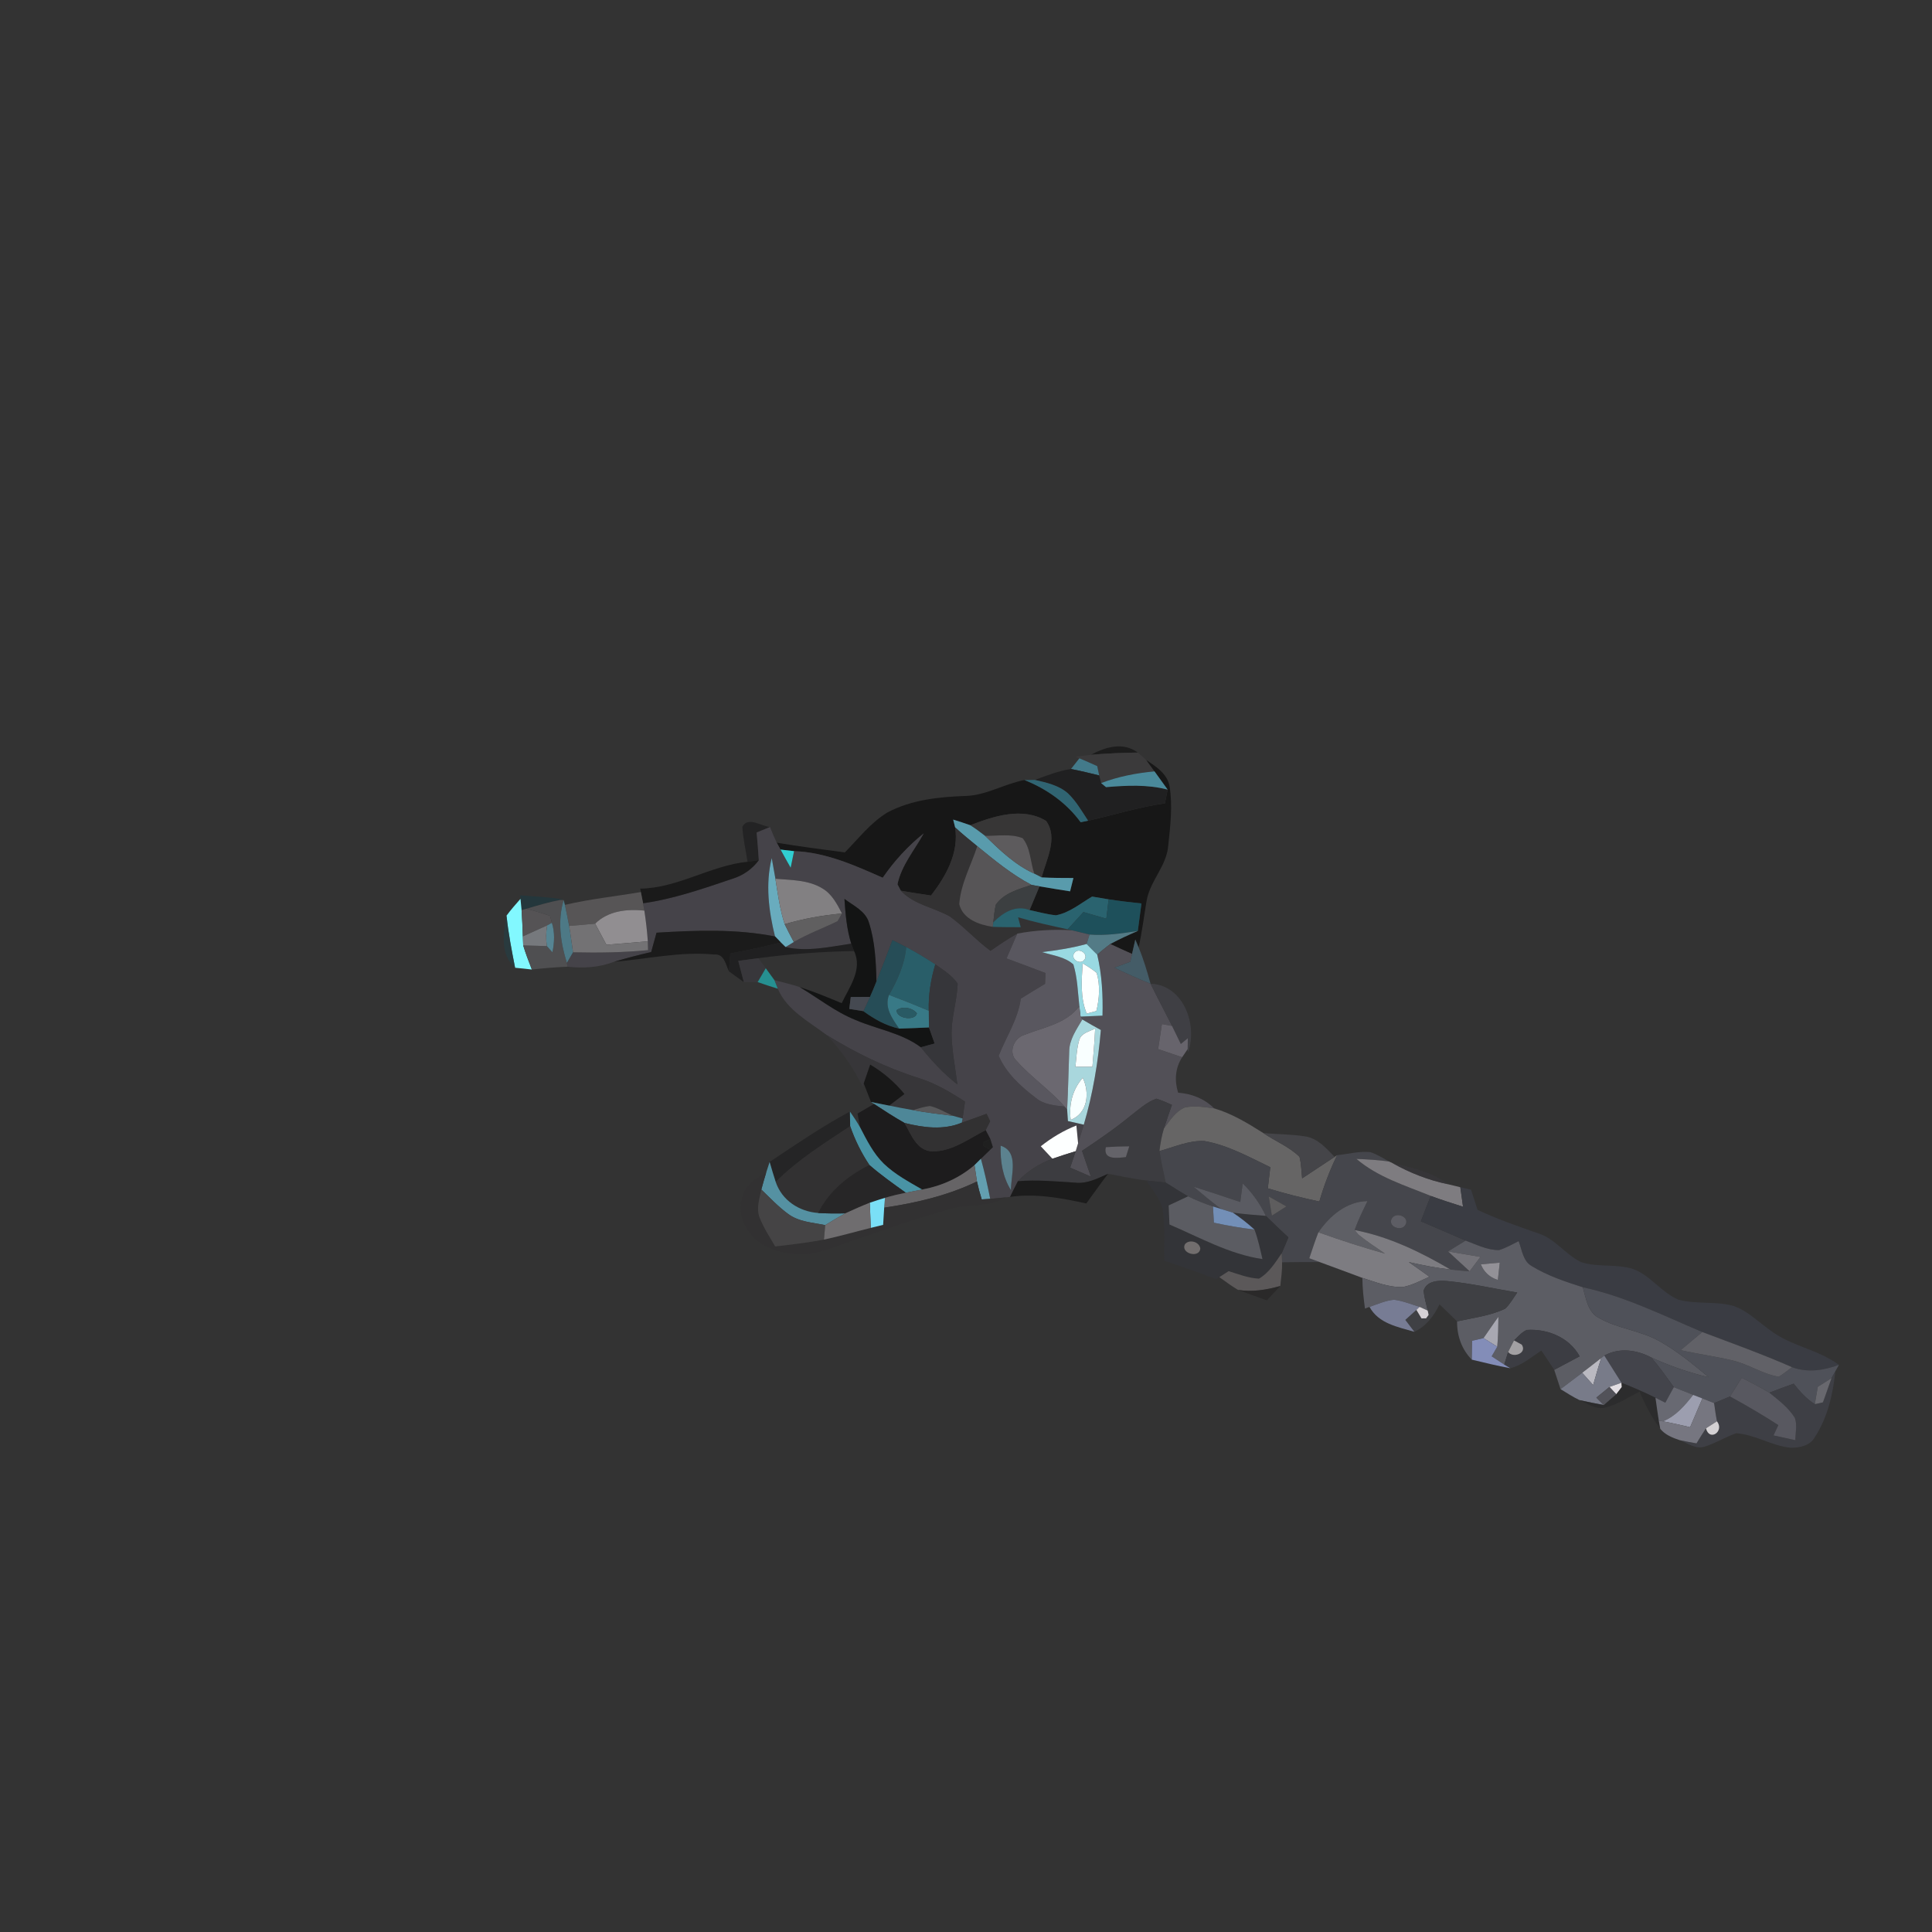 <?xml version="1.0" encoding="UTF-8" ?>
<!DOCTYPE svg PUBLIC "-//W3C//DTD SVG 1.1//EN" "http://www.w3.org/Graphics/SVG/1.1/DTD/svg11.dtd">
<svg width="384pt" height="384pt" viewBox="0 0 384 384" version="1.1" xmlns="http://www.w3.org/2000/svg">
<rect x="0" y="0" width="384" height="384" fill="#333333" stroke="none"/>
<g id="#131313ad">
<path fill="#131313" opacity="0.68" d=" M 216.82 150.02 C 219.72 148.46 223.24 147.41 226.15 149.58 C 223.03 149.61 219.92 149.76 216.82 150.02 Z" />
</g>
<g id="#3b3a3bff">
<path fill="#3b3a3b" opacity="1.00" d=" M 213.79 150.41 C 214.54 150.31 216.06 150.12 216.82 150.02 C 219.92 149.76 223.03 149.61 226.15 149.58 C 226.56 149.95 227.40 150.69 227.82 151.06 C 228.38 151.81 228.93 152.56 229.47 153.32 C 225.85 153.65 222.26 154.34 218.85 155.64 C 218.76 155.26 218.57 154.50 218.47 154.12 C 218.37 153.66 218.18 152.73 218.08 152.27 C 216.90 151.74 215.72 151.21 214.54 150.72 L 213.79 150.41 Z" />
</g>
<g id="#447d8df7">
<path fill="#447d8d" opacity="0.97" d=" M 212.87 152.84 C 213.29 152.31 214.12 151.25 214.54 150.72 C 215.72 151.21 216.90 151.74 218.08 152.27 C 218.18 152.73 218.37 153.66 218.47 154.12 C 216.61 153.67 214.75 153.21 212.87 152.84 Z" />
</g>
<g id="#171717ff">
<path fill="#171717" opacity="1.00" d=" M 227.82 151.06 C 229.78 152.36 232.04 153.81 232.47 156.33 C 233.09 160.21 232.61 164.16 232.20 168.03 C 231.91 172.12 228.56 175.09 227.89 179.06 C 227.37 182.14 226.99 185.25 226.31 188.31 C 226.15 187.92 225.82 187.13 225.65 186.74 C 225.49 187.46 225.16 188.88 225.00 189.60 C 223.55 188.96 222.11 188.30 220.68 187.63 C 222.45 186.66 224.30 185.84 226.15 185.03 C 226.39 183.21 226.63 181.39 226.87 179.57 C 224.69 179.34 222.51 179.08 220.35 178.75 C 219.25 178.57 218.16 178.38 217.07 178.20 C 214.75 179.55 212.58 181.42 209.89 181.92 C 208.11 181.75 206.38 181.25 204.64 180.88 C 205.29 179.31 205.95 177.73 206.61 176.17 C 208.63 176.52 210.66 176.84 212.69 177.16 C 212.85 176.49 213.18 175.17 213.35 174.51 C 211.24 174.50 209.14 174.51 207.04 174.39 C 207.94 170.84 210.36 166.57 207.92 163.16 C 203.27 160.34 197.53 162.20 192.85 164.02 C 191.73 163.61 190.59 163.26 189.45 162.90 C 189.55 163.29 189.74 164.06 189.84 164.45 C 190.62 169.54 188.04 174.11 185.05 177.99 C 183.04 177.68 181.03 177.40 179.04 177.03 C 178.88 176.71 178.55 176.08 178.38 175.76 C 179.16 171.99 181.78 168.95 183.60 165.64 C 180.46 168.16 177.73 171.14 175.45 174.46 C 169.83 171.97 164.08 169.39 157.83 169.17 C 157.15 169.09 155.81 168.93 155.14 168.86 C 154.95 168.51 154.57 167.83 154.38 167.49 C 158.88 168.25 163.41 168.81 167.93 169.42 C 170.64 166.67 173.05 163.50 176.39 161.48 C 181.18 158.94 186.69 158.38 192.02 158.20 C 196.10 158.05 199.66 155.78 203.62 155.04 C 208.02 156.79 211.98 159.58 214.79 163.43 C 215.16 163.35 215.90 163.20 216.27 163.12 C 221.36 161.98 226.35 160.40 231.53 159.67 C 231.67 158.99 231.94 157.63 232.08 156.94 C 231.20 155.74 230.33 154.53 229.47 153.32 C 228.93 152.56 228.38 151.81 227.82 151.06 Z" />
</g>
<g id="#202021ff">
<path fill="#202021" opacity="1.00" d=" M 205.68 155.01 C 208.03 154.16 210.38 153.21 212.87 152.84 C 214.75 153.21 216.61 153.67 218.47 154.12 C 218.57 154.50 218.76 155.26 218.85 155.64 C 219.10 155.85 219.58 156.25 219.83 156.45 C 223.91 156.11 228.06 155.89 232.08 156.94 C 231.94 157.63 231.67 158.99 231.53 159.67 C 226.35 160.40 221.36 161.98 216.27 163.12 C 215.03 161.24 213.90 159.24 212.25 157.67 C 210.43 156.07 207.97 155.54 205.68 155.01 Z" />
</g>
<g id="#4a899aff">
<path fill="#4a899a" opacity="1.00" d=" M 218.85 155.64 C 222.26 154.34 225.85 153.65 229.47 153.32 C 230.33 154.53 231.20 155.74 232.08 156.94 C 228.06 155.89 223.91 156.11 219.83 156.45 C 219.58 156.25 219.10 155.85 218.85 155.64 Z" />
</g>
<g id="#306472fe">
<path fill="#306472" opacity="1.00" d=" M 203.62 155.04 C 204.13 155.03 205.16 155.02 205.68 155.01 C 207.97 155.54 210.43 156.07 212.25 157.67 C 213.90 159.24 215.03 161.24 216.27 163.12 C 215.90 163.20 215.16 163.35 214.79 163.43 C 211.98 159.58 208.02 156.79 203.62 155.04 Z" />
</g>
<g id="#373636ff">
<path fill="#373636" opacity="1.00" d=" M 192.85 164.02 C 197.53 162.20 203.27 160.34 207.92 163.16 C 210.36 166.57 207.94 170.84 207.04 174.39 C 206.67 174.20 205.94 173.83 205.57 173.64 C 204.78 171.33 204.84 168.52 203.25 166.59 C 200.89 165.67 198.26 166.16 195.79 166.13 C 194.84 165.38 193.86 164.67 192.85 164.02 Z" />
</g>
<g id="#1414157d">
<path fill="#141415" opacity="0.49" d=" M 147.55 164.34 C 148.64 162.20 151.29 164.21 153.04 164.38 C 152.38 164.65 151.05 165.20 150.39 165.47 C 150.54 167.30 150.72 169.13 150.82 170.97 C 150.26 171.04 149.13 171.20 148.57 171.28 C 148.23 168.96 147.68 166.67 147.55 164.34 Z" />
</g>
<g id="#599bacff">
<path fill="#599bac" opacity="1.00" d=" M 189.45 162.90 C 190.59 163.26 191.73 163.61 192.85 164.02 C 193.86 164.67 194.84 165.38 195.79 166.13 C 198.75 169.00 201.77 171.92 205.57 173.64 C 205.94 173.83 206.67 174.20 207.04 174.39 C 209.14 174.51 211.24 174.50 213.35 174.51 C 213.18 175.17 212.85 176.49 212.69 177.16 C 210.66 176.84 208.63 176.52 206.61 176.17 C 206.22 176.09 205.42 175.95 205.02 175.88 C 201.09 173.82 197.66 170.98 194.24 168.19 C 192.75 166.97 191.25 165.76 189.84 164.45 C 189.74 164.06 189.55 163.29 189.45 162.90 Z" />
</g>
<g id="#454349ff">
<path fill="#454349" opacity="1.00" d=" M 150.39 165.47 C 151.05 165.20 152.38 164.65 153.04 164.38 C 153.45 165.43 153.90 166.46 154.38 167.49 C 154.57 167.83 154.95 168.51 155.14 168.86 C 155.80 170.06 156.46 171.28 157.15 172.47 C 157.32 171.65 157.66 169.99 157.83 169.17 C 164.08 169.39 169.83 171.97 175.45 174.46 C 177.73 171.14 180.46 168.16 183.60 165.64 C 181.78 168.95 179.16 171.99 178.38 175.76 C 178.55 176.08 178.88 176.71 179.04 177.03 C 181.67 179.82 185.57 180.35 188.78 182.14 C 191.65 184.21 194.02 186.89 196.87 188.98 C 198.61 187.79 200.34 186.57 202.20 185.56 C 201.48 187.20 200.77 188.84 200.06 190.49 C 202.65 191.44 205.23 192.42 207.81 193.40 C 207.79 193.93 207.74 195.00 207.72 195.54 C 206.10 196.51 204.48 197.49 202.89 198.49 C 202.34 202.61 199.98 206.06 198.50 209.85 C 199.99 213.32 202.92 215.96 205.88 218.22 C 207.48 219.55 209.60 219.73 211.58 219.93 L 212.10 220.50 C 212.14 221.08 212.22 222.24 212.26 222.82 C 213.05 223.00 214.62 223.36 215.41 223.54 C 215.04 224.77 214.65 226.00 214.28 227.23 C 214.19 226.35 214.02 224.58 213.94 223.70 C 211.38 224.70 209.02 226.13 206.86 227.83 C 207.63 228.65 208.40 229.48 209.18 230.31 C 206.59 231.26 204.23 232.78 202.32 234.77 C 201.79 235.80 201.26 236.84 200.76 237.89 L 200.03 237.97 C 198.96 238.09 197.88 238.19 196.81 238.28 C 196.28 235.60 195.69 232.94 194.96 230.31 C 195.57 229.71 196.18 229.12 196.80 228.53 L 197.34 228.01 C 197.21 227.61 196.97 226.81 196.84 226.41 C 196.61 225.97 196.15 225.07 195.91 224.62 C 196.14 224.18 196.58 223.31 196.80 222.87 C 196.62 222.49 196.27 221.74 196.09 221.37 C 194.45 221.96 192.81 222.57 191.17 223.14 L 191.32 222.31 C 191.48 221.19 191.64 220.07 191.80 218.96 C 188.89 217.06 185.87 215.28 182.54 214.25 C 176.12 212.22 170.02 209.26 164.31 205.72 C 160.80 203.06 156.38 200.77 154.60 196.52 C 154.43 196.09 154.09 195.23 153.92 194.81 C 155.59 195.25 157.28 195.63 158.92 196.18 C 162.63 198.37 166.03 201.13 170.07 202.74 C 174.36 204.59 179.20 205.30 183.02 208.15 C 185.19 210.84 187.54 213.40 190.28 215.53 C 189.89 212.35 189.26 209.20 189.14 205.99 C 189.00 202.44 190.22 199.03 190.34 195.50 C 189.23 193.85 187.48 192.81 185.90 191.67 C 184.02 190.44 182.10 189.28 180.12 188.23 C 179.21 187.76 178.29 187.30 177.38 186.85 C 176.34 189.60 175.29 192.35 174.20 195.08 C 174.11 191.16 173.92 187.17 172.72 183.41 C 172.05 181.07 169.62 180.02 167.84 178.66 C 168.04 181.65 168.29 184.68 169.19 187.56 C 164.88 188.19 160.47 189.22 156.13 188.24 C 156.54 187.99 157.37 187.48 157.78 187.23 C 160.56 185.61 163.59 184.50 166.47 183.10 C 166.69 182.72 167.13 181.95 167.35 181.56 C 166.38 179.69 165.34 177.67 163.44 176.57 C 160.65 174.87 157.26 174.93 154.12 174.66 C 153.89 173.29 153.64 171.92 153.39 170.55 C 152.11 175.71 152.78 181.04 154.04 186.13 C 146.29 184.60 138.33 184.90 130.49 185.38 C 130.14 186.66 129.79 187.94 129.43 189.22 C 126.96 189.80 124.49 190.43 122.05 191.16 C 119.09 192.30 115.93 192.49 112.80 192.14 L 112.67 191.38 C 112.98 190.86 113.58 189.81 113.89 189.28 C 118.86 189.39 123.85 189.33 128.81 188.85 C 128.80 188.41 128.77 187.54 128.76 187.10 C 128.62 185.05 128.38 183.01 128.07 180.98 C 128.01 180.62 127.88 179.89 127.82 179.53 C 133.92 178.67 139.77 176.62 145.58 174.66 C 147.68 174.02 149.52 172.73 150.82 170.97 C 150.72 169.13 150.54 167.30 150.39 165.47 M 198.89 227.72 C 198.79 230.80 199.28 233.90 200.94 236.56 C 200.88 233.68 202.64 228.90 198.89 227.72 Z" />
</g>
<g id="#333233ff">
<path fill="#333233" opacity="1.00" d=" M 189.84 164.45 C 191.25 165.76 192.75 166.97 194.24 168.19 C 193.01 172.01 190.94 175.66 190.66 179.72 C 191.39 182.70 194.62 183.81 197.33 184.22 C 199.17 184.29 201.02 184.28 202.88 184.29 C 202.75 183.80 202.49 182.81 202.35 182.32 C 205.60 183.28 208.90 183.99 212.21 184.71 L 213.03 184.90 C 209.41 184.68 205.76 184.89 202.20 185.56 C 200.34 186.57 198.61 187.79 196.87 188.98 C 194.02 186.89 191.65 184.21 188.78 182.14 C 185.57 180.35 181.67 179.82 179.04 177.03 C 181.03 177.40 183.04 177.68 185.05 177.99 C 188.04 174.11 190.62 169.54 189.84 164.45 Z" />
</g>
<g id="#5d5b5dff">
<path fill="#5d5b5d" opacity="1.00" d=" M 195.79 166.13 C 198.26 166.16 200.89 165.67 203.25 166.59 C 204.84 168.52 204.78 171.33 205.57 173.64 C 201.77 171.92 198.75 169.00 195.79 166.13 Z" />
</g>
<g id="#575557ff">
<path fill="#575557" opacity="1.00" d=" M 194.24 168.19 C 197.66 170.98 201.09 173.82 205.02 175.88 C 202.48 176.72 199.56 177.49 197.94 179.79 C 197.65 180.94 197.56 182.12 197.43 183.30 L 197.33 184.22 C 194.62 183.81 191.39 182.70 190.66 179.72 C 190.94 175.66 193.01 172.01 194.24 168.19 Z" />
</g>
<g id="#31d1d4fa">
<path fill="#31d1d4" opacity="0.98" d=" M 155.14 168.86 C 155.81 168.93 157.15 169.09 157.83 169.17 C 157.66 169.99 157.32 171.65 157.15 172.47 C 156.46 171.28 155.80 170.06 155.14 168.86 Z" />
</g>
<g id="#181818e5">
<path fill="#181818" opacity="0.90" d=" M 127.25 176.62 C 134.73 176.52 141.20 172.04 148.57 171.28 C 149.13 171.20 150.26 171.04 150.82 170.97 C 149.52 172.73 147.68 174.02 145.58 174.66 C 139.77 176.62 133.92 178.67 127.82 179.53 C 127.71 178.98 127.49 177.86 127.38 177.30 L 127.25 176.62 Z" />
</g>
<g id="#69acbeff">
<path fill="#69acbe" opacity="1.00" d=" M 154.04 186.13 C 152.78 181.04 152.11 175.71 153.39 170.55 C 153.64 171.92 153.89 173.29 154.12 174.66 C 154.60 177.69 155.01 180.75 155.96 183.69 C 156.53 184.88 157.16 186.06 157.78 187.23 C 157.37 187.48 156.54 187.99 156.13 188.24 C 155.90 188.01 155.42 187.55 155.19 187.32 C 154.90 187.02 154.32 186.42 154.04 186.13 Z" />
</g>
<g id="#828082ff">
<path fill="#828082" opacity="1.00" d=" M 154.12 174.66 C 157.26 174.93 160.65 174.87 163.44 176.57 C 165.34 177.67 166.38 179.69 167.35 181.56 C 163.50 181.92 159.68 182.58 155.96 183.69 C 155.01 180.75 154.60 177.69 154.12 174.66 Z" />
</g>
<g id="#3c3f41ff">
<path fill="#3c3f41" opacity="1.00" d=" M 197.94 179.79 C 199.56 177.49 202.48 176.72 205.02 175.88 C 205.42 175.95 206.22 176.09 206.61 176.17 C 205.95 177.73 205.29 179.31 204.64 180.88 C 201.86 179.79 199.35 181.38 197.43 183.30 C 197.56 182.12 197.65 180.94 197.94 179.79 Z" />
</g>
<g id="#575556ff">
<path fill="#575556" opacity="1.00" d=" M 112.28 179.85 C 117.26 178.68 122.35 178.16 127.38 177.30 C 127.49 177.86 127.71 178.98 127.82 179.53 C 127.88 179.89 128.01 180.62 128.07 180.98 C 124.58 180.65 120.93 181.00 118.29 183.58 C 116.57 183.75 114.85 183.89 113.12 184.03 C 112.86 182.63 112.58 181.24 112.28 179.85 Z" />
</g>
<g id="#1f383fbe">
<path fill="#1f383f" opacity="0.75" d=" M 103.38 177.96 C 106.23 178.16 109.08 178.33 111.90 178.74 L 111.29 178.88 C 109.03 179.32 106.82 179.97 104.63 180.63 L 103.67 180.89 C 103.62 180.33 103.51 179.21 103.45 178.65 L 103.38 177.96 Z" />
</g>
<g id="#2a636fff">
<path fill="#2a636f" opacity="1.00" d=" M 209.89 181.92 C 212.58 181.42 214.75 179.55 217.07 178.20 C 218.16 178.38 219.25 178.57 220.35 178.75 C 220.19 180.03 220.04 181.31 219.89 182.60 C 218.37 182.16 216.85 181.72 215.34 181.28 C 214.29 182.42 213.25 183.56 212.21 184.71 C 208.90 183.99 205.60 183.28 202.35 182.32 C 202.49 182.81 202.75 183.80 202.88 184.29 C 201.02 184.28 199.17 184.29 197.33 184.22 L 197.43 183.30 C 199.35 181.38 201.86 179.79 204.64 180.88 C 206.38 181.25 208.11 181.75 209.89 181.92 Z" />
</g>
<g id="#82f8ffff">
<path fill="#82f8ff" opacity="1.00" d=" M 103.45 178.65 C 103.51 179.21 103.62 180.33 103.67 180.89 C 103.79 182.62 103.86 184.37 103.92 186.12 C 103.94 186.56 103.97 187.46 103.99 187.91 C 104.48 189.53 105.09 191.11 105.71 192.70 C 104.60 192.57 103.49 192.45 102.38 192.35 C 101.71 188.92 101.03 185.48 100.68 181.99 C 101.53 180.82 102.50 179.74 103.45 178.65 Z" />
</g>
<g id="#4f4f51ff">
<path fill="#4f4f51" opacity="1.00" d=" M 104.63 180.63 C 106.82 179.97 109.03 179.32 111.29 178.88 L 112.03 178.89 C 110.78 183.05 111.41 187.33 112.67 191.38 L 112.80 192.14 C 110.43 192.24 108.06 192.44 105.71 192.70 C 105.09 191.11 104.48 189.53 103.99 187.91 C 105.56 187.95 107.12 188.00 108.69 188.04 C 108.97 188.35 109.52 188.97 109.80 189.28 C 110.20 187.34 110.30 185.31 109.69 183.41 C 109.60 183.07 109.42 182.38 109.33 182.04 C 107.79 181.50 106.21 181.03 104.63 180.63 Z" />
</g>
<g id="#131414ff">
<path fill="#131414" opacity="1.00" d=" M 167.84 178.66 C 169.62 180.02 172.05 181.07 172.72 183.41 C 173.92 187.17 174.11 191.16 174.20 195.08 C 173.80 196.11 173.37 197.13 172.92 198.14 C 171.65 198.14 170.37 198.15 169.10 198.16 C 169.03 198.75 168.88 199.94 168.80 200.53 C 169.73 200.67 170.67 200.82 171.60 200.97 C 173.75 202.54 176.09 203.87 178.71 204.44 C 180.68 204.40 182.66 204.29 184.64 204.21 C 185.01 205.27 185.39 206.34 185.77 207.41 C 185.09 207.59 183.71 207.97 183.02 208.15 C 179.20 205.30 174.36 204.59 170.07 202.74 C 166.03 201.13 162.63 198.37 158.92 196.18 C 161.77 197.09 164.53 198.24 167.29 199.39 C 168.81 196.20 171.50 192.69 169.75 189.03 C 169.61 188.66 169.33 187.92 169.19 187.56 C 168.29 184.68 168.04 181.65 167.84 178.66 Z" />
</g>
<g id="#1e505bff">
<path fill="#1e505b" opacity="1.00" d=" M 220.35 178.75 C 222.51 179.08 224.69 179.34 226.87 179.57 C 226.63 181.39 226.39 183.21 226.15 185.03 C 222.98 185.53 219.76 186.00 216.55 185.75 C 215.37 185.46 214.20 185.18 213.03 184.90 L 212.21 184.71 C 213.25 183.56 214.29 182.42 215.34 181.28 C 216.85 181.72 218.37 182.16 219.89 182.60 C 220.04 181.31 220.19 180.03 220.35 178.75 Z" />
</g>
<g id="#4d7986ff">
<path fill="#4d7986" opacity="1.00" d=" M 112.67 191.38 C 111.41 187.33 110.78 183.05 112.03 178.89 L 112.28 179.85 C 112.58 181.24 112.86 182.63 113.12 184.03 C 113.42 185.77 113.64 187.53 113.89 189.28 C 113.58 189.81 112.98 190.86 112.67 191.38 Z" />
</g>
<g id="#555355ff">
<path fill="#555355" opacity="1.00" d=" M 103.67 180.89 L 104.63 180.63 C 106.21 181.03 107.79 181.50 109.33 182.04 C 109.42 182.38 109.60 183.07 109.69 183.41 C 109.46 183.54 108.98 183.80 108.75 183.93 C 107.15 184.68 105.52 185.36 103.92 186.12 C 103.86 184.37 103.79 182.62 103.67 180.89 Z" />
</g>
<g id="#918e91ff">
<path fill="#918e91" opacity="1.00" d=" M 118.29 183.58 C 120.93 181.00 124.58 180.65 128.07 180.98 C 128.38 183.01 128.62 185.05 128.76 187.10 C 126.01 187.32 123.27 187.54 120.53 187.78 C 119.79 186.38 119.04 184.98 118.29 183.58 Z" />
</g>
<g id="#253d44ab">
<path fill="#253d44" opacity="0.67" d=" M 102.38 192.35 C 99.34 189.72 100.04 185.50 100.68 181.99 C 101.03 185.48 101.71 188.92 102.38 192.35 Z" />
</g>
<g id="#605f60ff">
<path fill="#605f60" opacity="1.00" d=" M 155.96 183.69 C 159.68 182.58 163.50 181.92 167.35 181.56 C 167.13 181.95 166.69 182.72 166.47 183.10 C 163.59 184.50 160.56 185.61 157.78 187.23 C 157.16 186.06 156.53 184.88 155.96 183.69 Z" />
</g>
<g id="#568593ff">
<path fill="#568593" opacity="1.00" d=" M 108.75 183.93 C 108.98 183.80 109.46 183.54 109.69 183.41 C 110.30 185.31 110.20 187.34 109.80 189.28 C 109.52 188.97 108.97 188.35 108.69 188.04 C 108.50 186.67 108.51 185.30 108.75 183.93 Z" />
</g>
<g id="#76797dff">
<path fill="#76797d" opacity="1.00" d=" M 103.92 186.12 C 105.52 185.36 107.15 184.68 108.75 183.93 C 108.51 185.30 108.50 186.67 108.69 188.04 C 107.12 188.00 105.56 187.95 103.99 187.91 C 103.97 187.46 103.94 186.56 103.92 186.12 Z" />
</g>
<g id="#737274ff">
<path fill="#737274" opacity="1.00" d=" M 113.12 184.03 C 114.85 183.89 116.57 183.75 118.29 183.58 C 119.04 184.98 119.79 186.38 120.53 187.78 C 123.27 187.54 126.01 187.32 128.76 187.10 C 128.77 187.54 128.80 188.41 128.81 188.85 C 123.85 189.33 118.86 189.39 113.89 189.28 C 113.64 187.53 113.42 185.77 113.12 184.03 Z" />
</g>
<g id="#1b1b1bfe">
<path fill="#1b1b1b" opacity="1.00" d=" M 130.49 185.38 C 138.33 184.90 146.29 184.60 154.04 186.13 C 154.32 186.42 154.90 187.02 155.19 187.32 C 151.87 188.17 148.51 188.87 145.15 189.52 C 145.06 190.70 144.97 191.88 144.89 193.07 C 144.19 191.70 143.99 189.54 141.97 189.72 C 135.30 189.06 128.68 190.62 122.05 191.16 C 124.49 190.43 126.96 189.80 129.43 189.22 C 129.79 187.94 130.14 186.66 130.49 185.38 Z" />
</g>
<g id="#59575fff">
<path fill="#59575f" opacity="1.00" d=" M 202.20 185.56 C 205.76 184.89 209.41 184.68 213.03 184.90 C 214.20 185.18 215.37 185.46 216.55 185.75 C 216.40 186.22 216.11 187.15 215.97 187.62 C 213.08 188.42 210.11 188.88 207.14 189.24 C 209.24 189.91 211.66 190.16 213.34 191.69 C 214.16 194.37 214.22 197.21 214.53 199.97 C 211.86 203.53 207.40 204.16 203.54 205.71 C 201.46 206.36 200.34 209.27 202.07 210.87 C 204.99 214.15 208.68 216.63 211.58 219.93 C 209.60 219.73 207.48 219.55 205.88 218.22 C 202.92 215.96 199.99 213.32 198.50 209.85 C 199.98 206.06 202.34 202.61 202.89 198.49 C 204.48 197.49 206.10 196.51 207.72 195.54 C 207.74 195.00 207.79 193.93 207.81 193.40 C 205.23 192.42 202.65 191.44 200.06 190.49 C 200.77 188.84 201.48 187.20 202.20 185.56 Z" />
</g>
<g id="#537b86ff">
<path fill="#537b86" opacity="1.00" d=" M 216.55 185.75 C 219.76 186.00 222.98 185.53 226.15 185.03 C 224.30 185.84 222.45 186.66 220.68 187.63 C 219.78 188.29 218.93 189.01 218.08 189.74 C 217.36 189.04 216.66 188.34 215.97 187.62 C 216.11 187.15 216.40 186.22 216.55 185.75 Z" />
</g>
<g id="#14141596">
<path fill="#141415" opacity="0.59" d=" M 155.19 187.32 C 155.42 187.55 155.90 188.01 156.13 188.24 C 160.47 189.22 164.88 188.19 169.19 187.56 C 169.33 187.92 169.61 188.66 169.75 189.03 C 163.39 189.14 157.03 189.59 150.73 190.45 C 149.40 190.62 148.07 190.81 146.74 190.98 C 147.11 192.39 147.48 193.80 147.85 195.21 C 146.86 194.50 145.87 193.78 144.89 193.07 C 144.97 191.88 145.06 190.70 145.15 189.52 C 148.51 188.87 151.87 188.17 155.19 187.32 Z" />
</g>
<g id="#264d57ff">
<path fill="#264d57" opacity="1.00" d=" M 177.38 186.85 C 178.29 187.30 179.21 187.76 180.12 188.23 C 179.81 191.65 178.40 194.80 176.70 197.74 C 175.72 200.27 177.34 202.45 178.71 204.44 C 176.09 203.87 173.75 202.54 171.60 200.97 C 171.93 200.26 172.59 198.84 172.92 198.14 C 173.37 197.13 173.80 196.11 174.20 195.08 C 175.29 192.35 176.34 189.60 177.38 186.85 Z" />
</g>
<g id="#525057ff">
<path fill="#525057" opacity="1.00" d=" M 218.08 189.74 C 218.93 189.01 219.78 188.29 220.68 187.63 C 222.11 188.30 223.55 188.96 225.00 189.60 C 224.91 189.99 224.74 190.77 224.66 191.15 C 223.60 191.54 222.55 191.93 221.50 192.34 C 223.86 193.46 226.24 194.56 228.68 195.52 C 230.06 198.33 231.54 201.10 232.95 203.91 C 232.45 203.82 231.45 203.64 230.94 203.54 C 230.69 205.20 230.44 206.86 230.19 208.52 C 231.77 209.06 233.37 209.60 234.97 210.13 C 233.57 212.27 233.41 214.78 234.16 217.18 C 236.85 217.38 239.38 218.36 241.31 220.29 C 239.38 220.05 237.38 219.69 235.46 220.13 C 233.63 220.91 232.52 222.72 231.36 224.25 C 231.85 222.69 232.39 221.14 232.93 219.60 C 231.91 219.16 230.90 218.69 229.84 218.37 C 227.90 219.06 226.37 220.51 224.76 221.73 C 221.67 224.27 218.38 226.53 215.06 228.74 C 215.64 230.44 216.23 232.15 216.82 233.86 C 215.44 233.26 214.07 232.67 212.70 232.08 C 213.07 230.99 213.44 229.90 213.80 228.81 C 213.92 228.42 214.16 227.63 214.28 227.23 C 214.65 226.00 215.04 224.77 215.41 223.54 C 217.22 217.41 218.27 211.08 218.80 204.72 C 217.56 204.04 216.33 203.36 215.12 202.63 L 214.77 202.06 C 216.22 202.00 217.68 201.94 219.13 201.87 C 219.24 197.80 219.02 193.71 218.08 189.74 Z" />
</g>
<g id="#455f6af0">
<path fill="#455f6a" opacity="0.94" d=" M 225.00 189.60 C 225.16 188.88 225.49 187.46 225.65 186.74 C 225.82 187.13 226.15 187.92 226.31 188.31 C 227.29 190.64 228.00 193.08 228.68 195.52 C 226.24 194.56 223.86 193.46 221.50 192.34 C 222.55 191.93 223.60 191.54 224.66 191.15 C 224.74 190.77 224.91 189.99 225.00 189.60 Z" />
</g>
<g id="#295e69ff">
<path fill="#295e69" opacity="1.00" d=" M 180.12 188.23 C 182.10 189.28 184.02 190.44 185.90 191.67 C 185.00 194.66 184.51 197.77 184.60 200.89 C 181.99 199.79 179.35 198.74 176.70 197.74 C 178.40 194.80 179.81 191.65 180.12 188.23 Z" />
</g>
<g id="#99d9e2ff">
<path fill="#99d9e2" opacity="1.00" d=" M 207.14 189.24 C 210.11 188.88 213.08 188.42 215.97 187.62 C 216.66 188.34 217.36 189.04 218.08 189.74 C 219.02 193.71 219.24 197.80 219.13 201.87 C 217.68 201.94 216.22 202.00 214.77 202.06 C 214.71 201.54 214.59 200.50 214.53 199.97 C 214.22 197.21 214.16 194.37 213.34 191.69 C 211.66 190.16 209.24 189.91 207.14 189.24 M 213.56 189.37 C 212.62 190.55 214.67 191.90 215.52 190.77 C 216.45 189.59 214.40 188.23 213.56 189.37 M 215.18 191.49 C 214.99 194.82 214.67 198.30 216.00 201.46 C 216.48 201.33 217.43 201.08 217.91 200.95 C 218.52 198.48 218.70 195.82 217.97 193.36 C 217.09 192.65 216.16 192.03 215.18 191.49 Z" />
</g>
<g id="#eeffffff">
<path fill="#eeffff" opacity="1.00" d=" M 213.56 189.37 C 214.40 188.23 216.45 189.59 215.52 190.77 C 214.67 191.90 212.62 190.55 213.56 189.37 Z" />
</g>
<g id="#39373cf4">
<path fill="#39373c" opacity="0.96" d=" M 146.74 190.98 C 148.07 190.81 149.40 190.62 150.73 190.45 C 151.10 190.94 151.84 191.94 152.20 192.44 C 151.80 193.13 150.99 194.51 150.59 195.20 C 149.90 195.21 148.53 195.21 147.85 195.21 C 147.48 193.80 147.11 192.39 146.74 190.98 Z" />
</g>
<g id="#36363aff">
<path fill="#36363a" opacity="1.00" d=" M 185.90 191.67 C 187.48 192.81 189.23 193.85 190.34 195.50 C 190.22 199.03 189.00 202.44 189.14 205.99 C 189.26 209.20 189.89 212.35 190.28 215.53 C 187.54 213.40 185.19 210.84 183.02 208.15 C 183.71 207.97 185.09 207.59 185.77 207.41 C 185.39 206.34 185.01 205.27 184.64 204.21 C 184.62 203.10 184.61 202.00 184.60 200.89 C 184.51 197.77 185.00 194.66 185.90 191.67 Z" />
</g>
<g id="#fdffffff">
<path fill="#fdffff" opacity="1.00" d=" M 215.18 191.49 C 216.16 192.03 217.09 192.65 217.97 193.36 C 218.70 195.82 218.52 198.48 217.91 200.95 C 217.43 201.08 216.48 201.33 216.00 201.46 C 214.67 198.30 214.99 194.82 215.18 191.49 Z" />
<path fill="#fdffff" opacity="1.00" d=" M 206.86 227.83 C 209.02 226.13 211.38 224.70 213.94 223.70 C 214.02 224.58 214.19 226.35 214.28 227.23 C 214.16 227.63 213.92 228.42 213.80 228.81 C 212.25 229.30 210.70 229.77 209.18 230.31 C 208.40 229.48 207.63 228.65 206.86 227.83 Z" />
</g>
<g id="#23a5a7ce">
<path fill="#23a5a7" opacity="0.81" d=" M 150.59 195.20 C 150.99 194.51 151.80 193.13 152.20 192.44 C 152.78 193.22 153.35 194.01 153.92 194.81 C 154.09 195.23 154.43 196.09 154.60 196.52 C 153.26 196.10 151.92 195.67 150.59 195.20 Z" />
</g>
<g id="#414046f2">
<path fill="#414046" opacity="0.95" d=" M 228.68 195.52 C 235.20 195.77 238.09 203.65 236.14 209.14 L 236.06 208.51 C 236.07 207.97 236.08 206.89 236.09 206.35 C 235.74 206.64 235.05 207.21 234.70 207.50 C 234.13 206.30 233.54 205.10 232.95 203.91 C 231.54 201.10 230.06 198.33 228.68 195.52 Z" />
</g>
<g id="#454951fe">
<path fill="#454951" opacity="1.00" d=" M 169.10 198.16 C 170.37 198.15 171.65 198.14 172.92 198.14 C 172.59 198.84 171.93 200.26 171.60 200.97 C 170.67 200.82 169.73 200.67 168.80 200.53 C 168.88 199.94 169.03 198.75 169.10 198.16 Z" />
</g>
<g id="#387986ff">
<path fill="#387986" opacity="1.00" d=" M 178.71 204.44 C 177.34 202.45 175.72 200.27 176.70 197.74 C 179.35 198.74 181.99 199.79 184.60 200.89 C 184.61 202.00 184.62 203.10 184.64 204.21 C 182.66 204.29 180.68 204.40 178.71 204.44 M 178.22 200.77 C 178.08 202.43 181.88 203.03 182.24 201.41 C 181.38 200.28 179.37 199.92 178.22 200.77 Z" />
</g>
<g id="#295a64ff">
<path fill="#295a64" opacity="1.00" d=" M 178.22 200.77 C 179.37 199.92 181.38 200.28 182.24 201.41 C 181.88 203.03 178.08 202.43 178.22 200.77 Z" />
</g>
<g id="#6b6870ff">
<path fill="#6b6870" opacity="1.00" d=" M 203.54 205.71 C 207.40 204.16 211.86 203.53 214.53 199.97 C 214.59 200.50 214.71 201.54 214.77 202.06 L 215.12 202.63 C 213.97 204.62 212.51 206.62 212.51 209.03 C 212.36 212.85 212.31 216.68 212.10 220.50 L 211.58 219.93 C 208.68 216.63 204.99 214.15 202.07 210.87 C 200.34 209.27 201.46 206.36 203.54 205.71 Z" />
</g>
<g id="#a9d7ddff">
<path fill="#a9d7dd" opacity="1.00" d=" M 215.12 202.63 C 216.33 203.36 217.56 204.04 218.80 204.72 C 218.27 211.08 217.22 217.41 215.41 223.54 C 214.62 223.36 213.05 223.00 212.26 222.82 C 212.22 222.24 212.14 221.08 212.10 220.50 C 212.31 216.68 212.36 212.85 212.51 209.03 C 212.51 206.62 213.97 204.62 215.12 202.63 M 214.52 206.66 C 214.00 208.40 213.94 210.23 213.75 212.03 C 214.60 212.03 216.29 212.03 217.13 212.03 C 217.33 209.50 217.56 206.97 217.67 204.43 C 216.56 205.02 214.95 205.29 214.52 206.66 M 212.81 222.59 C 216.24 221.26 216.62 217.17 215.20 214.22 C 213.17 216.56 212.41 219.53 212.81 222.59 Z" />
</g>
<g id="#67646cfc">
<path fill="#67646c" opacity="1.00" d=" M 230.94 203.54 C 231.45 203.64 232.45 203.82 232.95 203.91 C 233.54 205.10 234.13 206.30 234.70 207.50 C 235.05 207.21 235.74 206.64 236.09 206.35 C 236.08 206.89 236.07 207.97 236.06 208.51 C 235.79 208.91 235.24 209.73 234.97 210.13 C 233.37 209.60 231.77 209.06 230.19 208.52 C 230.44 206.86 230.69 205.20 230.94 203.54 Z" />
</g>
<g id="#f9ffffff">
<path fill="#f9ffff" opacity="1.00" d=" M 214.52 206.66 C 214.95 205.29 216.56 205.02 217.67 204.43 C 217.56 206.97 217.33 209.50 217.13 212.03 C 216.29 212.03 214.60 212.03 213.75 212.03 C 213.94 210.23 214.00 208.40 214.52 206.66 Z" />
</g>
<g id="#373639ff">
<path fill="#373639" opacity="1.00" d=" M 164.31 205.72 C 170.02 209.26 176.12 212.22 182.54 214.25 C 185.87 215.28 188.89 217.06 191.80 218.96 C 191.64 220.07 191.48 221.19 191.32 222.31 C 190.84 222.18 189.89 221.91 189.42 221.78 C 187.90 221.10 186.45 220.20 184.82 219.82 C 183.67 219.96 182.55 220.33 181.44 220.64 C 179.86 220.36 178.29 220.06 176.73 219.75 C 177.49 219.17 179.00 218.02 179.76 217.44 C 177.86 215.10 175.55 213.14 172.96 211.60 C 172.53 212.84 172.10 214.09 171.67 215.34 L 171.46 215.97 C 169.61 212.20 167.20 208.76 164.31 205.72 Z" />
</g>
<g id="#181818ff">
<path fill="#181818" opacity="1.00" d=" M 171.67 215.34 C 172.10 214.09 172.53 212.84 172.96 211.60 C 175.55 213.14 177.86 215.10 179.76 217.44 C 179.00 218.02 177.49 219.17 176.73 219.75 C 175.52 219.50 174.32 219.26 173.12 219.03 C 172.63 217.79 172.15 216.57 171.67 215.34 Z" />
</g>
<g id="#f8ffffff">
<path fill="#f8ffff" opacity="1.00" d=" M 212.81 222.59 C 212.41 219.53 213.17 216.56 215.20 214.22 C 216.62 217.17 216.24 221.26 212.81 222.59 Z" />
</g>
<g id="#3c3c40ff">
<path fill="#3c3c40" opacity="1.00" d=" M 224.76 221.73 C 226.37 220.51 227.90 219.06 229.84 218.37 C 230.90 218.69 231.91 219.16 232.93 219.60 C 232.39 221.14 231.85 222.69 231.36 224.25 C 230.89 225.72 230.64 227.25 230.45 228.78 C 230.77 230.89 231.24 232.97 231.69 235.05 C 230.40 234.91 229.12 234.78 227.83 234.63 C 225.27 234.33 222.76 233.76 220.23 233.30 C 218.17 234.21 216.03 235.34 213.70 235.06 C 209.91 234.81 206.12 234.47 202.32 234.77 C 204.23 232.78 206.59 231.26 209.18 230.31 C 210.70 229.77 212.25 229.30 213.80 228.81 C 213.44 229.90 213.07 230.99 212.70 232.08 C 214.07 232.67 215.44 233.26 216.82 233.86 C 216.23 232.15 215.64 230.44 215.06 228.74 C 218.38 226.53 221.67 224.27 224.76 221.73 M 219.79 228.01 C 219.22 230.63 222.11 230.16 223.78 229.98 C 223.95 229.44 224.28 228.37 224.45 227.84 C 222.89 227.84 221.34 227.90 219.79 228.01 Z" />
</g>
<g id="#4e8798fe">
<path fill="#4e8798" opacity="1.00" d=" M 173.12 219.03 C 174.32 219.26 175.52 219.50 176.73 219.75 C 178.29 220.06 179.86 220.36 181.44 220.64 C 184.08 221.14 186.75 221.44 189.42 221.78 C 189.89 221.91 190.84 222.18 191.32 222.31 L 191.17 223.14 C 187.52 224.67 183.49 224.13 179.77 223.19 C 177.70 222.02 175.71 220.72 173.72 219.42 L 173.12 219.03 Z" />
</g>
<g id="#58585aff">
<path fill="#58585a" opacity="1.00" d=" M 181.44 220.64 C 182.55 220.33 183.67 219.96 184.82 219.82 C 186.45 220.20 187.90 221.10 189.42 221.78 C 186.75 221.44 184.08 221.14 181.44 220.64 Z" />
</g>
<g id="#666565ff">
<path fill="#666565" opacity="1.00" d=" M 235.46 220.13 C 237.38 219.69 239.38 220.05 241.31 220.29 C 244.83 221.32 248.00 223.24 251.07 225.19 C 253.44 226.81 256.22 227.90 258.29 229.93 C 258.64 231.33 258.66 232.78 258.81 234.21 C 260.95 232.78 263.10 231.36 265.26 229.94 L 265.76 229.60 C 264.33 232.56 263.14 235.64 262.23 238.81 C 258.78 238.08 255.36 237.22 251.99 236.19 C 252.15 234.79 252.31 233.39 252.48 231.99 C 248.25 229.96 244.05 227.60 239.38 226.79 C 236.29 226.63 233.38 227.99 230.45 228.78 C 230.64 227.25 230.89 225.72 231.36 224.25 C 232.52 222.72 233.63 220.91 235.46 220.13 Z" />
</g>
<g id="#1d1c1dff">
<path fill="#1d1c1d" opacity="1.00" d=" M 173.72 219.42 C 175.71 220.72 177.70 222.02 179.77 223.19 C 181.09 225.42 182.15 228.69 185.24 228.84 C 189.19 228.93 192.53 226.33 195.91 224.62 C 196.15 225.07 196.61 225.97 196.84 226.41 C 196.51 226.56 195.85 226.85 195.52 226.99 L 195.48 227.74 C 195.81 227.93 196.47 228.33 196.80 228.53 C 196.18 229.12 195.57 229.71 194.96 230.31 C 194.64 230.63 194.01 231.26 193.69 231.57 C 190.74 234.11 187.11 235.74 183.29 236.43 C 180.65 234.90 177.90 233.44 175.68 231.31 C 173.59 229.28 172.28 226.63 170.95 224.07 C 170.83 223.38 170.57 222.01 170.44 221.33 C 171.26 220.85 172.90 219.90 173.72 219.42 Z" />
</g>
<g id="#252526fe">
<path fill="#252526" opacity="1.00" d=" M 152.97 230.94 C 158.20 227.46 163.38 223.89 168.93 220.93 C 168.94 221.66 168.97 223.11 168.98 223.84 C 163.84 227.24 158.56 230.53 154.18 234.93 C 153.74 233.61 153.36 232.27 152.97 230.94 Z" />
</g>
<g id="#4993a5ff">
<path fill="#4993a5" opacity="1.00" d=" M 168.93 220.93 C 169.64 221.95 170.34 222.98 170.95 224.07 C 172.28 226.63 173.59 229.28 175.68 231.31 C 177.90 233.44 180.65 234.90 183.29 236.43 C 182.20 236.64 181.12 236.85 180.04 237.06 C 177.57 235.30 175.09 233.55 172.80 231.55 C 171.20 229.16 169.92 226.56 168.98 223.84 C 168.97 223.11 168.94 221.66 168.93 220.93 Z" />
</g>
<g id="#323132ff">
<path fill="#323132" opacity="1.00" d=" M 191.17 223.14 C 192.81 222.57 194.45 221.96 196.09 221.37 C 196.27 221.74 196.62 222.49 196.80 222.87 C 196.58 223.31 196.14 224.18 195.91 224.62 C 192.53 226.33 189.19 228.93 185.24 228.84 C 182.15 228.69 181.09 225.42 179.77 223.19 C 183.49 224.13 187.52 224.67 191.17 223.14 Z" />
<path fill="#323132" opacity="1.00" d=" M 154.18 234.93 C 158.56 230.53 163.84 227.24 168.98 223.84 C 169.92 226.56 171.20 229.16 172.80 231.55 C 168.55 233.67 164.74 236.75 162.61 241.09 C 158.83 240.80 155.42 238.59 154.18 234.93 Z" />
</g>
<g id="#454549fe">
<path fill="#454549" opacity="1.00" d=" M 251.07 225.19 C 253.85 225.47 256.67 225.42 259.43 225.87 C 261.91 226.24 263.61 228.24 265.26 229.94 C 263.10 231.36 260.95 232.78 258.81 234.21 C 258.66 232.78 258.64 231.33 258.29 229.93 C 256.22 227.90 253.44 226.81 251.07 225.19 Z" />
</g>
<g id="#45464cff">
<path fill="#45464c" opacity="1.00" d=" M 230.45 228.78 C 233.38 227.99 236.29 226.63 239.38 226.79 C 244.05 227.60 248.25 229.96 252.48 231.99 C 252.31 233.39 252.15 234.79 251.99 236.19 C 255.36 237.22 258.78 238.08 262.23 238.81 C 263.14 235.64 264.33 232.56 265.76 229.60 C 267.95 229.38 270.14 228.77 272.34 228.99 C 273.67 229.41 274.85 230.17 276.07 230.85 C 273.92 230.55 271.75 230.43 269.60 230.34 C 273.85 233.98 279.28 235.62 284.37 237.70 C 283.71 239.38 283.06 241.06 282.40 242.74 C 285.38 243.99 288.33 245.32 291.31 246.58 C 290.14 247.30 288.97 248.01 287.81 248.73 C 289.24 250.04 290.67 251.36 292.10 252.68 C 290.83 252.58 289.56 252.49 288.30 252.33 C 282.34 248.84 276.08 245.79 269.24 244.48 C 269.95 242.50 270.89 240.61 271.80 238.72 C 267.63 238.80 264.30 241.64 262.04 244.92 C 261.38 246.62 260.81 248.36 260.23 250.09 C 260.75 250.28 261.77 250.65 262.28 250.84 C 259.79 250.84 257.31 250.85 254.83 250.89 C 254.81 250.44 254.78 249.53 254.76 249.07 C 255.22 248.03 255.64 246.98 256.08 245.94 C 254.56 244.53 253.06 243.11 251.59 241.66 C 250.46 239.24 248.90 237.07 247.00 235.21 C 246.83 236.44 246.66 237.67 246.51 238.91 C 243.42 237.85 240.31 236.84 237.20 235.85 C 239.02 237.37 240.82 238.91 242.74 240.31 C 242.33 240.18 241.50 239.92 241.09 239.79 C 239.39 239.23 237.73 238.57 236.13 237.78 C 234.62 236.91 233.16 235.97 231.69 235.05 C 231.24 232.97 230.77 230.89 230.45 228.78 M 252.16 237.79 C 252.37 239.06 252.58 240.34 252.79 241.63 C 253.51 241.17 254.96 240.25 255.69 239.79 C 254.51 239.12 253.33 238.45 252.16 237.79 M 276.66 242.14 C 275.68 243.72 278.46 244.88 279.32 243.49 C 280.30 241.90 277.51 240.75 276.66 242.14 Z" />
</g>
<g id="#161616a8">
<path fill="#161616" opacity="0.66" d=" M 195.52 226.99 C 195.85 226.85 196.51 226.56 196.84 226.41 C 196.97 226.81 197.21 227.61 197.34 228.01 L 196.80 228.53 C 196.47 228.33 195.81 227.93 195.48 227.74 L 195.52 226.99 Z" />
</g>
<g id="#5c828fff">
<path fill="#5c828f" opacity="1.00" d=" M 198.89 227.72 C 202.64 228.90 200.88 233.68 200.94 236.56 C 199.28 233.90 198.79 230.80 198.89 227.72 Z" />
</g>
<g id="#646369ff">
<path fill="#646369" opacity="1.00" d=" M 219.79 228.01 C 221.34 227.90 222.89 227.84 224.45 227.84 C 224.28 228.37 223.95 229.44 223.78 229.98 C 222.11 230.16 219.22 230.63 219.79 228.01 Z" />
</g>
<g id="#639fb0ff">
<path fill="#639fb0" opacity="1.00" d=" M 194.96 230.31 C 195.69 232.94 196.28 235.60 196.81 238.28 C 196.39 238.31 195.55 238.36 195.13 238.39 C 194.76 237.22 194.44 236.03 194.18 234.83 C 194.06 234.02 193.81 232.39 193.69 231.57 C 194.01 231.26 194.64 230.63 194.96 230.31 Z" />
</g>
<g id="#7e7c80ff">
<path fill="#7e7c80" opacity="1.00" d=" M 269.60 230.34 C 271.75 230.43 273.92 230.55 276.07 230.85 L 276.79 231.19 C 280.23 233.12 283.91 234.57 287.78 235.37 C 288.40 235.52 289.63 235.82 290.25 235.97 C 290.42 237.26 290.60 238.55 290.79 239.85 C 288.64 239.16 286.48 238.48 284.37 237.70 C 279.28 235.62 273.85 233.98 269.60 230.34 Z" />
</g>
<g id="#5591a2fd">
<path fill="#5591a2" opacity="1.00" d=" M 152.97 230.94 C 153.36 232.27 153.74 233.61 154.18 234.93 C 155.42 238.59 158.83 240.80 162.61 241.09 C 164.40 241.19 166.20 241.22 168.00 241.16 C 166.65 241.90 165.33 242.70 164.02 243.50 C 161.52 242.99 158.77 242.86 156.65 241.28 C 154.71 239.86 153.05 238.09 151.32 236.43 C 151.62 235.30 151.95 234.17 152.29 233.05 C 152.46 232.53 152.80 231.47 152.97 230.94 Z" />
</g>
<g id="#38373aac">
<path fill="#38373a" opacity="0.67" d=" M 276.79 231.19 C 280.63 232.04 284.60 232.92 287.78 235.37 C 283.91 234.57 280.23 233.12 276.79 231.19 Z" />
</g>
<g id="#272627ff">
<path fill="#272627" opacity="1.00" d=" M 162.61 241.09 C 164.74 236.75 168.55 233.67 172.80 231.55 C 175.09 233.55 177.57 235.30 180.04 237.06 C 178.65 237.35 177.26 237.67 175.90 238.08 C 174.89 238.38 173.88 238.70 172.88 239.05 C 171.23 239.69 169.61 240.43 168.00 241.16 C 166.20 241.22 164.40 241.19 162.61 241.09 Z" />
</g>
<g id="#666466ff">
<path fill="#666466" opacity="1.00" d=" M 183.29 236.43 C 187.11 235.74 190.74 234.11 193.69 231.57 C 193.81 232.39 194.06 234.02 194.18 234.83 C 188.38 237.62 182.08 239.10 175.74 240.03 C 175.78 239.55 175.86 238.57 175.90 238.08 C 177.26 237.67 178.65 237.35 180.04 237.06 C 181.12 236.85 182.20 236.64 183.29 236.43 Z" />
</g>
<g id="#323132fd">
<path fill="#323132" opacity="1.00" d=" M 147.43 238.35 C 147.83 235.73 150.13 234.20 152.29 233.05 C 151.95 234.17 151.62 235.30 151.32 236.43 C 150.96 238.25 150.26 240.21 150.99 242.03 C 151.79 244.05 152.98 245.88 154.08 247.74 C 157.32 247.36 160.56 247.00 163.77 246.38 C 166.90 245.71 169.97 244.82 173.08 244.05 C 173.69 243.90 174.92 243.60 175.53 243.45 C 175.59 242.31 175.66 241.17 175.74 240.03 C 182.08 239.10 188.38 237.62 194.18 234.83 C 194.44 236.03 194.76 237.22 195.13 238.39 C 195.55 238.36 196.39 238.31 196.81 238.28 C 197.88 238.19 198.96 238.09 200.03 237.97 C 196.56 240.05 192.37 239.19 188.63 240.35 C 180.48 242.67 172.50 245.55 164.50 248.33 C 160.74 249.71 156.50 249.64 152.84 247.99 C 149.16 246.45 146.39 242.41 147.43 238.35 Z" />
</g>
<g id="#1c1c1cfb">
<path fill="#1c1c1c" opacity="1.00" d=" M 213.70 235.06 C 216.03 235.34 218.17 234.21 220.23 233.30 C 218.75 235.24 217.34 237.23 215.91 239.20 C 210.95 238.12 205.86 237.16 200.76 237.89 C 201.26 236.84 201.79 235.80 202.32 234.77 C 206.12 234.47 209.91 234.81 213.70 235.06 Z" />
</g>
<g id="#333438ff">
<path fill="#333438" opacity="1.00" d=" M 227.83 234.63 C 229.12 234.78 230.40 234.91 231.69 235.05 C 233.16 235.97 234.62 236.91 236.13 237.78 C 234.84 238.38 233.56 238.98 232.28 239.59 C 232.34 240.85 232.40 242.11 232.44 243.38 C 238.48 245.96 244.32 249.28 250.92 250.25 C 250.46 248.27 250.05 246.28 249.33 244.38 C 247.98 243.15 246.55 242.03 245.04 241.02 C 247.21 241.32 249.40 241.49 251.59 241.66 C 253.06 243.11 254.56 244.53 256.08 245.94 C 255.64 246.98 255.22 248.03 254.76 249.07 C 253.48 250.93 252.24 252.99 250.23 254.14 C 248.14 254.04 246.17 253.26 244.20 252.65 C 243.74 252.95 242.81 253.54 242.35 253.84 L 241.75 254.23 C 238.32 252.95 234.86 251.74 231.40 250.57 C 231.35 247.10 231.59 243.59 231.05 240.14 C 230.44 238.07 228.99 236.40 227.83 234.63 M 235.55 247.26 C 234.51 249.08 238.37 250.21 238.57 248.16 C 238.41 246.82 236.42 246.26 235.55 247.26 Z" />
</g>
<g id="#5a5b62ff">
<path fill="#5a5b62" opacity="1.00" d=" M 237.20 235.85 C 240.31 236.84 243.42 237.85 246.51 238.91 C 246.66 237.67 246.83 236.44 247.00 235.21 C 248.90 237.07 250.46 239.24 251.59 241.66 C 249.40 241.49 247.21 241.32 245.04 241.02 C 244.46 240.85 243.31 240.49 242.74 240.31 C 240.82 238.91 239.02 237.37 237.20 235.85 Z" />
</g>
<g id="#3a3c43ff">
<path fill="#3a3c43" opacity="1.00" d=" M 290.25 235.97 C 290.78 236.10 291.84 236.34 292.38 236.46 C 292.81 237.79 293.24 239.13 293.67 240.47 C 297.57 242.30 301.64 243.71 305.71 245.13 C 309.08 246.18 311.13 249.35 314.24 250.85 C 317.57 251.95 321.20 251.15 324.54 252.21 C 328.06 253.45 330.20 256.92 333.63 258.33 C 337.20 259.28 341.00 258.57 344.57 259.57 C 347.32 260.54 349.41 262.67 351.75 264.33 C 355.86 267.54 361.31 268.17 365.50 271.28 C 362.51 272.37 359.25 272.88 356.19 271.74 C 350.34 269.16 344.32 267.01 338.34 264.75 C 330.55 261.46 322.92 257.63 314.59 255.85 C 311.11 254.74 307.58 253.57 304.45 251.65 C 302.68 250.65 302.51 248.41 301.84 246.69 C 300.57 247.33 299.32 248.04 297.95 248.47 C 295.61 248.49 293.45 247.37 291.31 246.58 C 288.33 245.32 285.38 243.99 282.40 242.74 C 283.06 241.06 283.71 239.38 284.37 237.70 C 286.48 238.48 288.64 239.16 290.79 239.85 C 290.60 238.55 290.42 237.26 290.25 235.97 Z" />
</g>
<g id="#454445ff">
<path fill="#454445" opacity="1.00" d=" M 150.99 242.03 C 150.26 240.21 150.96 238.25 151.32 236.43 C 153.05 238.09 154.71 239.86 156.65 241.28 C 158.77 242.86 161.52 242.99 164.02 243.50 C 163.94 244.46 163.85 245.42 163.77 246.38 C 160.56 247.00 157.32 247.36 154.08 247.74 C 152.98 245.88 151.79 244.05 150.99 242.03 Z" />
</g>
<g id="#7adff6ff">
<path fill="#7adff6" opacity="1.00" d=" M 172.88 239.05 C 173.88 238.70 174.89 238.38 175.90 238.08 C 175.86 238.57 175.78 239.55 175.74 240.03 C 175.66 241.17 175.59 242.31 175.53 243.45 C 174.92 243.60 173.69 243.90 173.08 244.05 C 173.01 242.38 172.95 240.71 172.88 239.05 Z" />
</g>
<g id="#5b5c62ff">
<path fill="#5b5c62" opacity="1.00" d=" M 232.28 239.59 C 233.56 238.98 234.84 238.38 236.13 237.78 C 237.73 238.57 239.39 239.23 241.09 239.79 C 241.14 240.60 241.23 242.21 241.27 243.02 C 243.93 243.59 246.62 244.08 249.33 244.38 C 250.05 246.28 250.46 248.27 250.92 250.25 C 244.32 249.28 238.48 245.96 232.44 243.38 C 232.40 242.11 232.34 240.85 232.28 239.59 Z" />
</g>
<g id="#5e5d5eff">
<path fill="#5e5d5e" opacity="1.00" d=" M 252.16 237.79 C 253.33 238.45 254.51 239.12 255.69 239.79 C 254.96 240.25 253.51 241.17 252.79 241.63 C 252.58 240.34 252.37 239.06 252.16 237.79 Z" />
</g>
<g id="#5e5f65ff">
<path fill="#5e5f65" opacity="1.00" d=" M 262.04 244.92 C 264.30 241.64 267.63 238.80 271.80 238.72 C 270.89 240.61 269.95 242.50 269.24 244.48 C 269.43 244.71 269.81 245.17 270.01 245.40 C 271.68 246.76 273.50 247.94 275.28 249.17 C 270.82 247.91 266.40 246.49 262.04 244.92 Z" />
</g>
<g id="#6f6d6fff">
<path fill="#6f6d6f" opacity="1.00" d=" M 168.00 241.16 C 169.61 240.43 171.23 239.69 172.88 239.05 C 172.95 240.71 173.01 242.38 173.08 244.05 C 169.97 244.82 166.90 245.71 163.77 246.38 C 163.85 245.42 163.94 244.46 164.02 243.50 C 165.33 242.70 166.65 241.90 168.00 241.16 Z" />
</g>
<g id="#738fb7ff">
<path fill="#738fb7" opacity="1.00" d=" M 241.09 239.79 C 241.50 239.92 242.33 240.18 242.74 240.31 C 243.31 240.49 244.46 240.85 245.04 241.02 C 246.55 242.03 247.98 243.15 249.33 244.38 C 246.62 244.08 243.93 243.59 241.27 243.02 C 241.23 242.21 241.14 240.60 241.09 239.79 Z" />
</g>
<g id="#5d5d64ff">
<path fill="#5d5d64" opacity="1.00" d=" M 276.66 242.14 C 277.51 240.75 280.30 241.90 279.32 243.49 C 278.46 244.88 275.68 243.72 276.66 242.14 Z" />
</g>
<g id="#7d7c81ff">
<path fill="#7d7c81" opacity="1.00" d=" M 262.04 244.92 C 266.40 246.49 270.82 247.91 275.28 249.17 C 273.50 247.94 271.68 246.76 270.01 245.40 C 269.81 245.17 269.43 244.71 269.24 244.48 C 276.08 245.79 282.34 248.84 288.30 252.33 C 285.51 252.02 282.75 251.47 280.01 250.85 C 281.38 251.81 282.75 252.77 284.11 253.76 C 282.41 254.53 280.72 255.43 278.88 255.80 C 276.07 255.93 273.41 254.81 270.78 253.99 C 267.94 252.95 265.12 251.86 262.28 250.84 C 261.77 250.65 260.75 250.28 260.23 250.09 C 260.81 248.36 261.38 246.62 262.04 244.92 Z" />
</g>
<g id="#5c5d64ff">
<path fill="#5c5d64" opacity="1.00" d=" M 297.95 248.47 C 299.32 248.04 300.57 247.33 301.84 246.69 C 302.51 248.41 302.68 250.65 304.45 251.65 C 307.58 253.57 311.11 254.74 314.59 255.85 C 315.25 258.05 315.55 260.83 317.85 261.98 C 321.56 264.08 325.97 264.44 329.70 266.50 C 333.31 268.48 336.48 271.14 339.63 273.75 C 335.70 272.82 331.88 271.49 328.21 269.81 C 325.31 268.28 321.84 267.80 318.87 269.43 L 318.25 269.92 C 317.00 270.91 315.74 271.88 314.47 272.85 C 313.03 273.93 311.60 275.01 310.17 276.10 C 309.75 274.82 309.33 273.54 308.91 272.27 C 310.60 271.37 312.28 270.48 313.97 269.58 C 311.92 265.83 307.57 264.05 303.44 264.34 C 302.43 264.80 301.71 265.68 300.92 266.42 C 300.63 267.00 300.04 268.15 299.75 268.72 C 299.56 269.35 299.17 270.60 298.98 271.22 C 298.13 270.68 297.31 270.13 296.48 269.58 C 296.76 269.10 297.31 268.15 297.59 267.67 C 297.78 265.69 297.80 263.71 297.82 261.73 C 296.79 263.11 295.86 264.55 294.86 265.96 C 294.10 266.13 293.35 266.31 292.60 266.49 C 292.58 267.74 292.55 268.99 292.53 270.24 C 290.51 268.18 289.57 265.49 289.61 262.63 C 292.82 261.92 296.17 261.54 299.17 260.11 C 300.15 259.19 300.79 257.99 301.56 256.90 C 296.93 256.12 292.34 255.07 287.67 254.62 C 285.94 254.46 283.56 254.54 282.95 256.55 C 283.09 257.89 283.46 259.18 283.77 260.49 C 283.36 260.31 282.55 259.94 282.15 259.75 C 280.48 259.23 278.83 258.56 277.09 258.33 C 275.38 258.49 273.80 259.21 272.20 259.75 L 271.30 260.09 C 271.02 258.06 270.80 256.03 270.78 253.99 C 273.41 254.81 276.07 255.93 278.88 255.80 C 280.72 255.43 282.41 254.53 284.11 253.76 C 282.75 252.77 281.38 251.81 280.01 250.85 C 282.75 251.47 285.51 252.02 288.30 252.33 C 289.56 252.49 290.83 252.58 292.10 252.68 C 292.81 251.72 293.53 250.77 294.25 249.82 C 292.10 249.46 289.95 249.10 287.81 248.73 C 288.97 248.01 290.14 247.30 291.31 246.58 C 293.45 247.37 295.61 248.49 297.95 248.47 M 294.33 251.29 C 294.94 252.85 296.11 253.90 297.71 254.40 C 297.81 253.54 298.00 251.82 298.09 250.96 C 297.15 251.04 295.27 251.21 294.33 251.29 Z" />
</g>
<g id="#726e6eff">
<path fill="#726e6e" opacity="1.00" d=" M 235.55 247.26 C 236.42 246.26 238.41 246.82 238.57 248.16 C 238.37 250.21 234.51 249.08 235.55 247.26 Z" />
</g>
<g id="#5b5859fc">
<path fill="#5b5859" opacity="1.00" d=" M 254.76 249.07 C 254.78 249.53 254.81 250.44 254.83 250.89 C 254.86 252.47 254.64 254.03 254.47 255.60 C 251.74 256.37 248.89 256.84 246.07 256.38 C 244.77 255.61 243.57 254.71 242.35 253.84 C 242.81 253.54 243.74 252.95 244.20 252.65 C 246.17 253.26 248.14 254.04 250.23 254.14 C 252.24 252.99 253.48 250.93 254.76 249.07 Z" />
</g>
<g id="#747379ff">
<path fill="#747379" opacity="1.00" d=" M 287.81 248.73 C 289.95 249.10 292.10 249.46 294.25 249.82 C 293.53 250.77 292.81 251.72 292.10 252.68 C 290.67 251.36 289.24 250.04 287.81 248.73 Z" />
</g>
<g id="#939197ff">
<path fill="#939197" opacity="1.00" d=" M 294.33 251.29 C 295.27 251.21 297.15 251.04 298.09 250.96 C 298.00 251.82 297.81 253.54 297.71 254.40 C 296.11 253.90 294.94 252.85 294.33 251.29 Z" />
</g>
<g id="#3f4044ff">
<path fill="#3f4044" opacity="1.00" d=" M 282.95 256.55 C 283.56 254.54 285.94 254.46 287.67 254.62 C 292.34 255.07 296.93 256.12 301.56 256.90 C 300.79 257.99 300.15 259.19 299.17 260.11 C 296.17 261.54 292.82 261.92 289.61 262.63 C 288.46 261.49 287.27 260.38 286.11 259.25 C 285.01 261.54 283.47 263.60 281.12 264.71 C 280.52 263.92 279.92 263.13 279.32 262.34 C 280.06 261.68 280.79 261.01 281.52 260.35 C 281.78 260.77 282.28 261.62 282.53 262.04 L 283.45 262.03 L 283.95 261.34 L 283.77 260.49 C 283.46 259.18 283.09 257.89 282.95 256.55 Z" />
</g>
<g id="#262525b6">
<path fill="#262525" opacity="0.71" d=" M 246.07 256.38 C 248.89 256.84 251.74 256.37 254.47 255.60 C 253.57 256.54 252.68 257.50 251.80 258.46 C 249.88 257.78 247.97 257.08 246.07 256.38 Z" />
</g>
<g id="#4f5159ff">
<path fill="#4f5159" opacity="1.00" d=" M 314.59 255.85 C 322.92 257.63 330.55 261.46 338.34 264.75 C 336.91 265.95 335.48 267.15 334.04 268.35 C 337.44 269.13 340.92 269.58 344.32 270.39 C 347.51 271.13 350.30 273.10 353.54 273.64 C 354.47 273.07 355.32 272.39 356.19 271.74 C 359.25 272.88 362.51 272.37 365.50 271.28 C 365.33 271.59 364.97 272.23 364.79 272.55 C 364.60 272.89 364.23 273.56 364.04 273.90 C 363.13 274.49 362.22 275.07 361.30 275.64 C 361.10 276.79 360.90 277.93 360.71 279.09 C 359.03 278.04 357.71 276.55 356.51 275.02 C 354.89 275.59 353.27 276.19 351.67 276.81 C 349.89 275.73 348.03 274.79 346.19 273.83 C 345.40 275.07 344.63 276.32 343.85 277.56 C 342.80 278.00 341.74 278.44 340.69 278.88 C 339.91 278.57 339.13 278.26 338.36 277.95 C 337.90 277.77 336.99 277.42 336.53 277.24 C 335.24 276.73 333.96 276.22 332.68 275.71 C 331.24 273.70 329.82 271.68 328.21 269.81 C 331.88 271.49 335.70 272.82 339.63 273.75 C 336.48 271.14 333.31 268.48 329.70 266.50 C 325.97 264.44 321.56 264.08 317.85 261.98 C 315.55 260.83 315.25 258.05 314.59 255.85 Z" />
</g>
<g id="#777c94ff">
<path fill="#777c94" opacity="1.00" d=" M 272.20 259.75 C 273.80 259.21 275.38 258.49 277.09 258.33 C 278.83 258.56 280.48 259.23 282.15 259.75 L 281.52 260.35 C 280.79 261.01 280.06 261.68 279.32 262.34 C 279.92 263.13 280.52 263.92 281.12 264.71 C 277.81 263.73 274.01 263.08 272.20 259.75 Z" />
</g>
<g id="#d5d1d6ff">
<path fill="#d5d1d6" opacity="1.00" d=" M 282.15 259.75 C 282.55 259.94 283.36 260.31 283.77 260.49 L 283.95 261.34 L 283.45 262.03 L 282.53 262.04 C 282.28 261.62 281.78 260.77 281.52 260.35 L 282.15 259.75 Z" />
</g>
<g id="#a8a8b2ff">
<path fill="#a8a8b2" opacity="1.00" d=" M 294.86 265.96 C 295.86 264.55 296.79 263.11 297.82 261.73 C 297.80 263.71 297.78 265.69 297.59 267.67 C 296.91 267.24 295.54 266.39 294.86 265.96 Z" />
</g>
<g id="#3c3d43fe">
<path fill="#3c3d43" opacity="1.00" d=" M 300.92 266.42 C 301.71 265.68 302.43 264.80 303.44 264.34 C 307.57 264.05 311.92 265.83 313.97 269.58 C 312.28 270.48 310.60 271.37 308.91 272.27 C 308.07 270.98 307.22 269.69 306.36 268.43 C 304.38 269.72 302.52 271.36 300.18 271.95 C 299.88 271.76 299.28 271.40 298.98 271.22 C 299.17 270.60 299.56 269.35 299.75 268.72 C 300.75 270.02 303.60 268.96 302.46 267.25 C 302.08 267.05 301.31 266.63 300.92 266.42 Z" />
</g>
<g id="#616167ff">
<path fill="#616167" opacity="1.00" d=" M 334.04 268.35 C 335.48 267.15 336.91 265.95 338.34 264.75 C 344.32 267.01 350.34 269.16 356.19 271.74 C 355.32 272.39 354.47 273.07 353.54 273.64 C 350.30 273.10 347.51 271.13 344.32 270.39 C 340.92 269.58 337.44 269.13 334.04 268.35 Z" />
</g>
<g id="#838db8ff">
<path fill="#838db8" opacity="1.00" d=" M 292.60 266.49 C 293.35 266.31 294.10 266.13 294.86 265.96 C 295.54 266.39 296.91 267.24 297.59 267.67 C 297.31 268.15 296.76 269.10 296.48 269.58 C 297.31 270.13 298.13 270.68 298.98 271.22 C 299.28 271.40 299.88 271.76 300.18 271.95 C 297.60 271.47 295.07 270.85 292.53 270.24 C 292.55 268.99 292.58 267.74 292.60 266.49 Z" />
</g>
<g id="#a2a0a3ff">
<path fill="#a2a0a3" opacity="1.00" d=" M 299.75 268.72 C 300.04 268.15 300.63 267.00 300.92 266.42 C 301.31 266.63 302.08 267.05 302.46 267.25 C 303.60 268.96 300.75 270.02 299.75 268.72 Z" />
</g>
<g id="#43444bff">
<path fill="#43444b" opacity="1.00" d=" M 318.87 269.43 C 321.84 267.80 325.31 268.28 328.21 269.81 C 329.82 271.68 331.24 273.70 332.68 275.71 C 332.11 276.74 331.55 277.76 330.99 278.80 C 330.50 278.55 329.53 278.05 329.04 277.81 C 326.83 276.71 324.57 275.74 322.28 274.83 C 321.13 273.03 319.99 271.23 318.87 269.43 Z" />
</g>
<g id="#bab9c1ff">
<path fill="#bab9c1" opacity="1.00" d=" M 314.47 272.85 C 315.74 271.88 317.00 270.91 318.25 269.92 C 317.67 271.69 317.17 273.49 316.65 275.29 C 315.92 274.47 315.19 273.66 314.47 272.85 Z" />
</g>
<g id="#787b89ff">
<path fill="#787b89" opacity="1.00" d=" M 318.25 269.92 L 318.87 269.43 C 319.99 271.23 321.13 273.03 322.28 274.83 C 321.68 275.04 320.49 275.46 319.89 275.67 C 319.03 276.39 318.16 277.08 317.29 277.78 C 317.66 278.15 318.40 278.89 318.77 279.26 C 317.15 278.95 315.53 278.65 313.93 278.28 C 312.62 277.65 311.40 276.85 310.17 276.10 C 311.60 275.01 313.03 273.93 314.47 272.85 C 315.19 273.66 315.92 274.47 316.65 275.29 C 317.17 273.49 317.67 271.69 318.25 269.92 Z" />
</g>
<g id="#3e3f45fe">
<path fill="#3e3f45" opacity="1.00" d=" M 364.04 273.90 C 364.23 273.56 364.60 272.89 364.79 272.55 C 364.31 277.14 363.24 281.79 360.68 285.70 C 359.74 287.36 357.66 287.77 355.91 287.75 C 352.15 287.39 348.85 285.12 345.09 284.87 C 342.91 285.61 340.95 286.89 338.74 287.55 C 336.99 288.08 335.41 286.85 333.87 286.25 C 334.97 286.48 336.08 286.68 337.19 286.88 C 337.80 285.88 338.42 284.88 339.07 283.89 C 339.78 286.62 342.81 284.45 341.26 282.49 C 341.02 281.29 340.86 280.09 340.69 278.88 C 341.74 278.44 342.80 278.00 343.85 277.56 C 347.12 279.34 350.33 281.23 353.46 283.25 C 353.22 283.76 352.74 284.79 352.50 285.30 C 353.94 285.61 355.39 285.93 356.84 286.25 C 356.85 284.78 357.25 283.22 356.74 281.81 C 355.47 279.77 353.51 278.29 351.67 276.81 C 353.27 276.19 354.89 275.59 356.51 275.02 C 357.71 276.55 359.03 278.04 360.71 279.09 C 361.11 279.00 361.92 278.82 362.32 278.73 C 362.93 277.13 363.44 275.50 364.04 273.90 Z" />
</g>
<g id="#585860ff">
<path fill="#585860" opacity="1.00" d=" M 343.85 277.56 C 344.63 276.32 345.40 275.07 346.19 273.83 C 348.03 274.79 349.89 275.73 351.67 276.81 C 353.51 278.29 355.47 279.77 356.74 281.81 C 357.25 283.22 356.85 284.78 356.84 286.25 C 355.39 285.93 353.94 285.61 352.50 285.30 C 352.74 284.79 353.22 283.76 353.46 283.25 C 350.33 281.23 347.12 279.34 343.85 277.56 Z" />
</g>
<g id="#68686efe">
<path fill="#68686e" opacity="1.00" d=" M 361.30 275.64 C 362.22 275.07 363.13 274.49 364.04 273.90 C 363.44 275.50 362.93 277.13 362.32 278.73 C 361.92 278.82 361.11 279.00 360.71 279.09 C 360.90 277.93 361.10 276.79 361.30 275.64 Z" />
</g>
<g id="#e2dee3ff">
<path fill="#e2dee3" opacity="1.00" d=" M 319.89 275.67 C 320.49 275.46 321.68 275.04 322.28 274.83 L 322.35 275.68 C 322.08 276.04 321.52 276.76 321.24 277.12 C 320.90 276.76 320.23 276.03 319.89 275.67 Z" />
</g>
<g id="#28282a95">
<path fill="#28282a" opacity="0.58" d=" M 322.28 274.83 C 324.57 275.74 326.83 276.71 329.04 277.81 C 329.25 279.33 329.46 280.85 329.70 282.37 C 329.77 282.78 329.92 283.58 329.99 283.99 C 328.25 281.73 326.97 279.19 325.87 276.59 C 323.59 277.77 321.40 279.26 318.86 279.82 C 317.05 280.13 315.48 278.99 313.93 278.28 C 315.53 278.65 317.15 278.95 318.77 279.26 C 319.58 278.53 320.41 277.82 321.24 277.12 C 321.52 276.76 322.08 276.04 322.35 275.68 L 322.28 274.83 Z" />
</g>
<g id="#525259fb">
<path fill="#525259" opacity="1.00" d=" M 317.29 277.78 C 318.16 277.08 319.03 276.39 319.89 275.67 C 320.23 276.03 320.90 276.76 321.24 277.12 C 320.41 277.82 319.58 278.53 318.77 279.26 C 318.40 278.89 317.66 278.15 317.29 277.78 Z" />
</g>
<g id="#686972ff">
<path fill="#686972" opacity="1.00" d=" M 332.68 275.71 C 333.96 276.22 335.24 276.73 336.53 277.24 C 334.88 279.35 333.08 281.47 330.52 282.50 L 329.70 282.37 C 329.46 280.85 329.25 279.33 329.04 277.81 C 329.53 278.05 330.50 278.55 330.99 278.80 C 331.55 277.76 332.11 276.74 332.68 275.71 Z" />
</g>
<g id="#9c9eafff">
<path fill="#9c9eaf" opacity="1.00" d=" M 336.53 277.24 C 336.99 277.42 337.90 277.77 338.36 277.95 C 337.54 279.86 336.73 281.76 335.92 283.67 C 334.12 283.25 332.33 282.83 330.52 282.50 C 333.08 281.47 334.88 279.35 336.53 277.24 Z" />
</g>
<g id="#7a7a85f2">
<path fill="#7a7a85" opacity="0.95" d=" M 338.36 277.95 C 339.13 278.26 339.91 278.57 340.69 278.88 C 340.86 280.09 341.02 281.29 341.26 282.49 C 340.71 282.84 339.61 283.54 339.07 283.89 C 338.42 284.88 337.80 285.88 337.19 286.88 C 336.08 286.68 334.97 286.48 333.87 286.25 C 332.44 285.78 330.95 285.18 329.99 283.99 C 329.92 283.58 329.77 282.78 329.70 282.37 L 330.52 282.50 C 332.33 282.83 334.12 283.25 335.92 283.67 C 336.73 281.76 337.54 279.86 338.36 277.95 Z" />
</g>
<g id="#d4d1d4fc">
<path fill="#d4d1d4" opacity="1.00" d=" M 339.07 283.89 C 339.61 283.54 340.71 282.84 341.26 282.49 C 342.81 284.45 339.78 286.62 339.07 283.89 Z" />
</g>
</svg>
